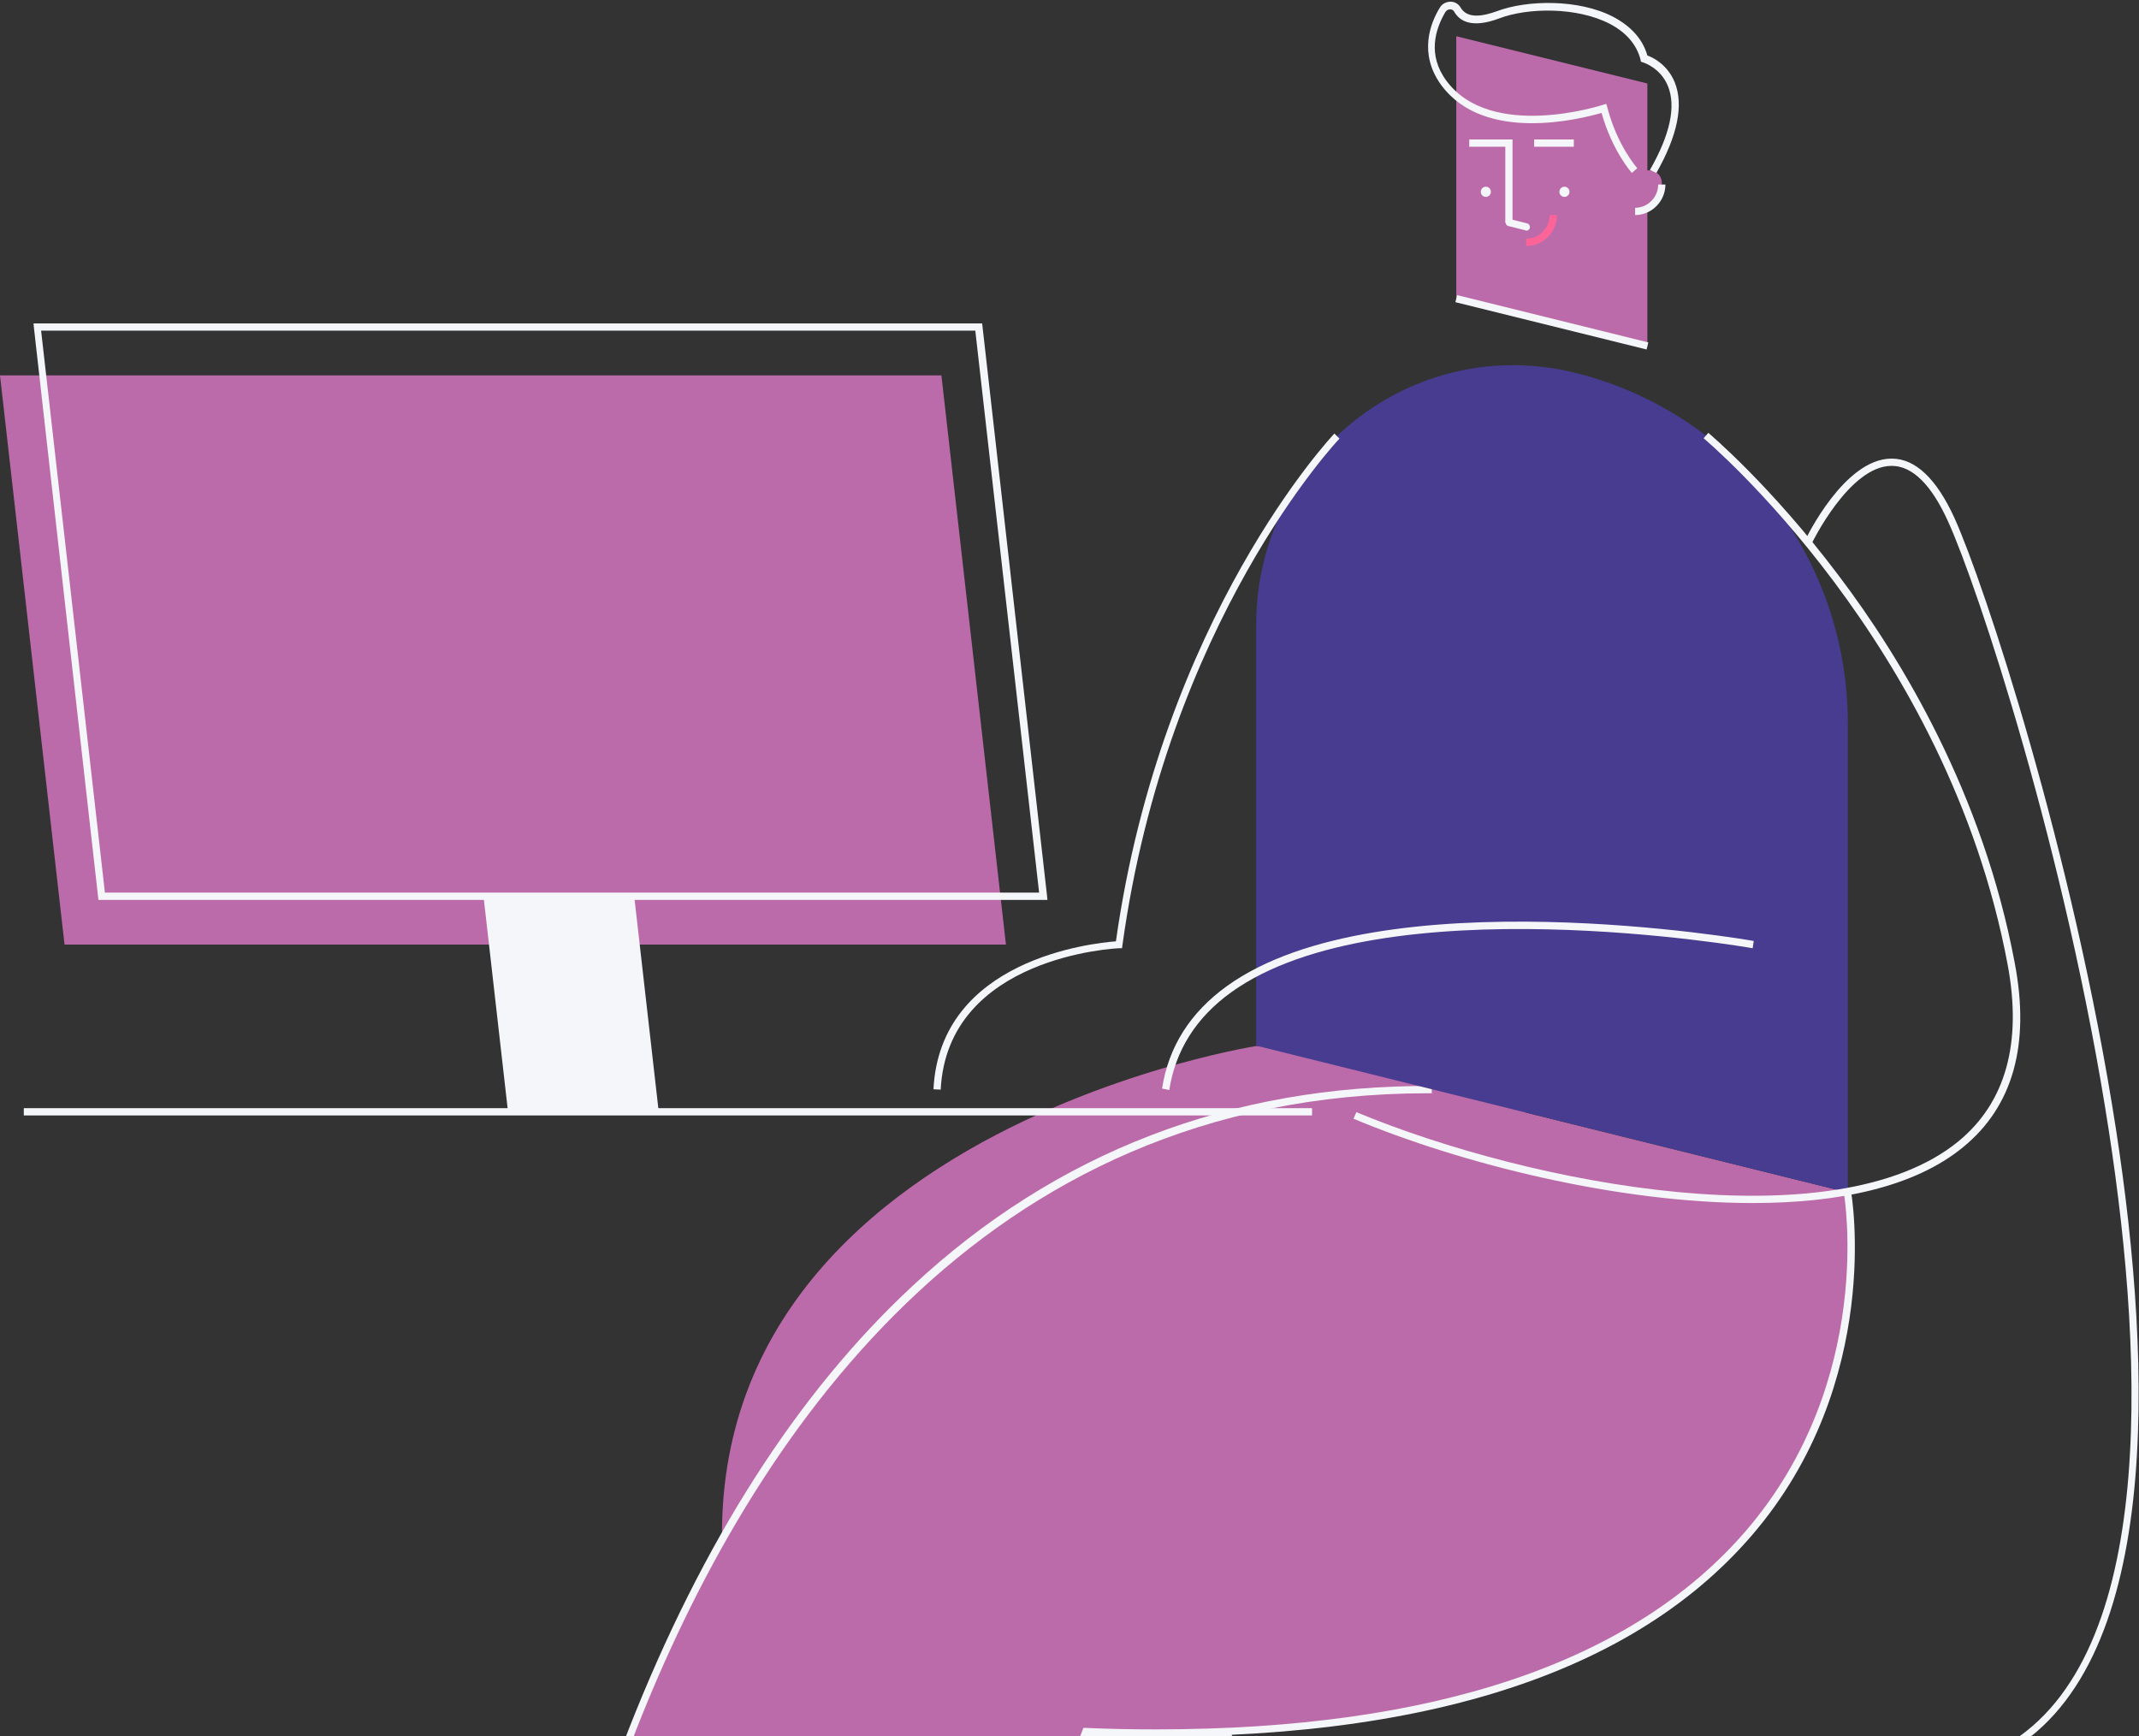 <svg width="552" height="448" viewBox="0 0 552 448" fill="none" xmlns="http://www.w3.org/2000/svg">
<rect x="0" y="0" width="552" height="448" fill="#333333" stroke="none"/>
<path d="M324.173 269.942L400.471 274.914L312.45 432.505L378.513 616.362L293.747 670.769L294.585 643.566C294.585 643.566 237.082 580.717 193.35 439.072C149.619 297.427 324.173 269.942 324.173 269.942Z" fill="#BB6BA9"/>
<path d="M259.692 413.65L311.798 404.269L324.918 409.991L312.357 432.41L325.941 470.307C325.941 470.307 270.207 493.102 238.943 555.107C236.338 549.854 233.732 544.413 231.127 538.785C239.687 492.539 259.692 413.65 259.692 413.65Z" fill="#F5F6FA"/>
<path d="M16.655 243.77H259.599L242.944 96.872H-9.85028e-05L16.655 243.77Z" fill="#BB6BA9"/>
<path d="M25.401 232.232H270.299L270.206 231.2L253.458 83.458H8.653L8.746 84.49L25.401 232.232ZM268.159 230.356H27.076L10.607 85.334H251.69L268.159 230.356Z" fill="#F5F6FA"/>
<path d="M131.102 286.919L124.775 231.293H163.668L169.996 286.919H131.102Z" fill="#F5F6FA"/>
<path d="M126.357 612.516C126.357 612.516 143.384 280.073 369.487 281.104L476.862 307.745C476.862 307.745 503.567 455.3 280.255 446.857L199.305 657.918L111.376 626.962L126.357 612.516Z" fill="#BB6BA9"/>
<path d="M127.287 612.609C127.287 611.765 131.94 528.654 164.041 446.763C193.536 371.532 252.9 282.136 368.463 282.136C368.835 282.136 369.208 282.136 369.487 282.136V280.26C317.66 279.978 272.533 297.332 235.5 331.852C205.818 359.431 181.254 397.891 162.273 446.2C130.079 528.373 125.426 611.765 125.426 612.609H127.287Z" fill="#F5F6FA"/>
<path d="M200.143 658.198L280.814 447.794C362.508 450.796 420.104 433.442 452.112 396.202C486.167 356.616 477.793 308.119 477.7 307.557L475.839 307.932C475.932 308.401 484.027 356.054 450.623 394.982C421.314 429.034 370.138 446.294 298.399 446.294C292.445 446.294 286.397 446.2 280.255 445.918H279.604L279.325 446.575L198.375 657.635L200.143 658.198Z" fill="#F5F6FA"/>
<path d="M375.814 36.931V77.079L425.128 89.367V21.547L375.814 9.352V36.931Z" fill="#BB6BA9"/>
<path d="M403.728 50.813C403.008 50.813 402.425 50.226 402.425 49.5C402.425 48.775 403.008 48.187 403.728 48.187C404.447 48.187 405.03 48.775 405.03 49.5C405.03 50.226 404.447 50.813 403.728 50.813Z" fill="#F5F6FA"/>
<path d="M383.444 50.813C382.724 50.813 382.141 50.226 382.141 49.5C382.141 48.775 382.724 48.187 383.444 48.187C384.163 48.187 384.746 48.775 384.746 49.5C384.746 50.226 384.163 50.813 383.444 50.813Z" fill="#F5F6FA"/>
<path d="M388.468 57.473H390.329V35.992H379.164V37.868H388.468V57.473Z" fill="#F5F6FA"/>
<path d="M395.912 35.992H406.147V37.868H395.912V35.992Z" fill="#F5F6FA"/>
<path d="M421.965 47.437V54.566C425.78 54.566 428.851 51.471 428.851 47.624C428.851 47.437 428.851 47.155 428.851 46.968C428.385 42.653 421.965 43.122 421.965 47.437Z" fill="#BB6BA9"/>
<path d="M421.965 55.503C426.245 55.503 429.781 51.939 429.781 47.623H427.92C427.92 50.907 425.222 53.627 421.965 53.627V55.503Z" fill="#F5F6FA"/>
<path d="M393.865 63.477C398.238 63.477 401.774 59.912 401.774 55.503H399.913C399.913 58.88 397.215 61.601 393.865 61.601V63.477Z" fill="#FF6498"/>
<path d="M376.029 76.158L425.369 88.368L424.925 90.19L375.585 77.98L376.029 76.158Z" fill="#F5F6FA"/>
<path d="M393.865 59.537C394.237 59.537 394.703 59.256 394.796 58.787C394.889 58.318 394.61 57.755 394.144 57.661L389.678 56.536C389.213 56.442 388.655 56.723 388.562 57.192C388.468 57.661 388.748 58.224 389.213 58.318L393.679 59.444C393.679 59.444 393.772 59.537 393.865 59.537Z" fill="#F5F6FA"/>
<path d="M324.173 161.222V269.848L476.862 307.745V186.737C476.862 143.868 447.832 106.44 406.519 96.216C364.555 85.803 324.173 117.791 324.173 161.222Z" fill="#473C90"/>
<path d="M427.455 44.622C432.944 34.961 434.526 27.081 432.2 21.265C430.339 16.669 426.524 14.793 425.129 14.323C423.919 10.102 420.941 6.819 416.382 4.38C407.45 -0.31 394.051 -0.029 386.328 2.879C382.979 4.099 378.698 5.037 376.931 1.941C376.372 1.003 375.442 0.44 374.325 0.44C373.209 0.44 372.092 1.003 371.534 2.035C369.115 5.975 366.044 13.854 371.906 21.922C383.072 37.118 408.008 30.645 413.312 29.145C416.01 38.806 420.941 44.435 421.128 44.622L422.523 43.403C422.43 43.309 417.313 37.493 414.8 27.738L414.521 26.799L413.591 27.081C413.312 27.175 384.839 36.368 373.302 20.89C368.277 14.136 370.417 7.476 373.023 3.067C373.302 2.692 373.674 2.41 374.232 2.41C374.511 2.41 374.977 2.504 375.256 2.973C376.558 5.318 379.629 7.476 386.886 4.755C394.237 1.941 406.985 1.754 415.452 6.163C419.732 8.414 422.337 11.509 423.361 15.355L423.454 15.918L424.012 16.106C424.012 16.106 428.478 17.419 430.432 22.203C432.572 27.456 430.99 34.773 425.78 43.872L427.455 44.622Z" fill="#F5F6FA"/>
<path d="M6.141 285.982H338.595V287.858H6.141V285.982Z" fill="#F5F6FA"/>
<path d="M452.298 310.465C474.35 310.465 493.983 306.431 506.637 296.019C519.478 285.513 523.944 269.566 519.943 248.554C511.755 204.841 490.726 169.946 474.443 148.464C456.857 125.107 441.04 111.88 440.854 111.693L439.644 113.1C440.295 113.663 502.543 166.006 518.082 248.835C521.897 269.097 517.617 284.481 505.428 294.518C473.606 320.596 395.447 305.868 350.04 287.014L349.296 288.702C377.303 300.428 417.685 310.465 452.298 310.465Z" fill="#F5F6FA"/>
<path d="M301.749 281.292C303.331 271.067 308.728 262.531 317.753 256.058C356.646 228.105 451.368 244.52 452.298 244.708L452.577 242.832C451.647 242.644 356.088 226.041 316.636 254.464C307.146 261.311 301.563 270.129 299.888 280.917L301.749 281.292Z" fill="#F5F6FA"/>
<path d="M242.758 281.198C244.526 246.678 288.35 244.708 288.816 244.708H289.56L289.653 243.958C301.191 160.284 345.202 113.663 345.667 113.194L344.364 111.881C343.899 112.35 299.795 159.158 287.978 242.926C281.93 243.395 242.572 247.522 240.897 281.104L242.758 281.198Z" fill="#F5F6FA"/>
<path d="M397.401 477.344C431.735 477.344 478.537 472.841 516.686 452.954C558.092 431.286 555.58 353.24 546.089 291.611C535.016 219.944 512.034 150.622 504.404 133.737C499.752 123.513 494.262 118.354 488.214 118.354H488.121C476.025 118.354 466.162 138.709 465.79 139.553L467.465 140.398C467.558 140.21 477.235 120.23 488.121 120.23H488.214C493.518 120.23 498.449 125.107 502.729 134.582C510.359 151.279 533.248 220.413 544.228 291.892C553.626 352.959 556.324 430.16 515.849 451.36C476.118 472.091 426.71 475.937 392.283 475.467C354.879 474.998 326.593 469.464 326.313 469.464L325.941 471.34C326.22 471.434 354.693 476.875 392.19 477.437C393.865 477.344 395.633 477.344 397.401 477.344Z" fill="#F5F6FA"/>
</svg>
